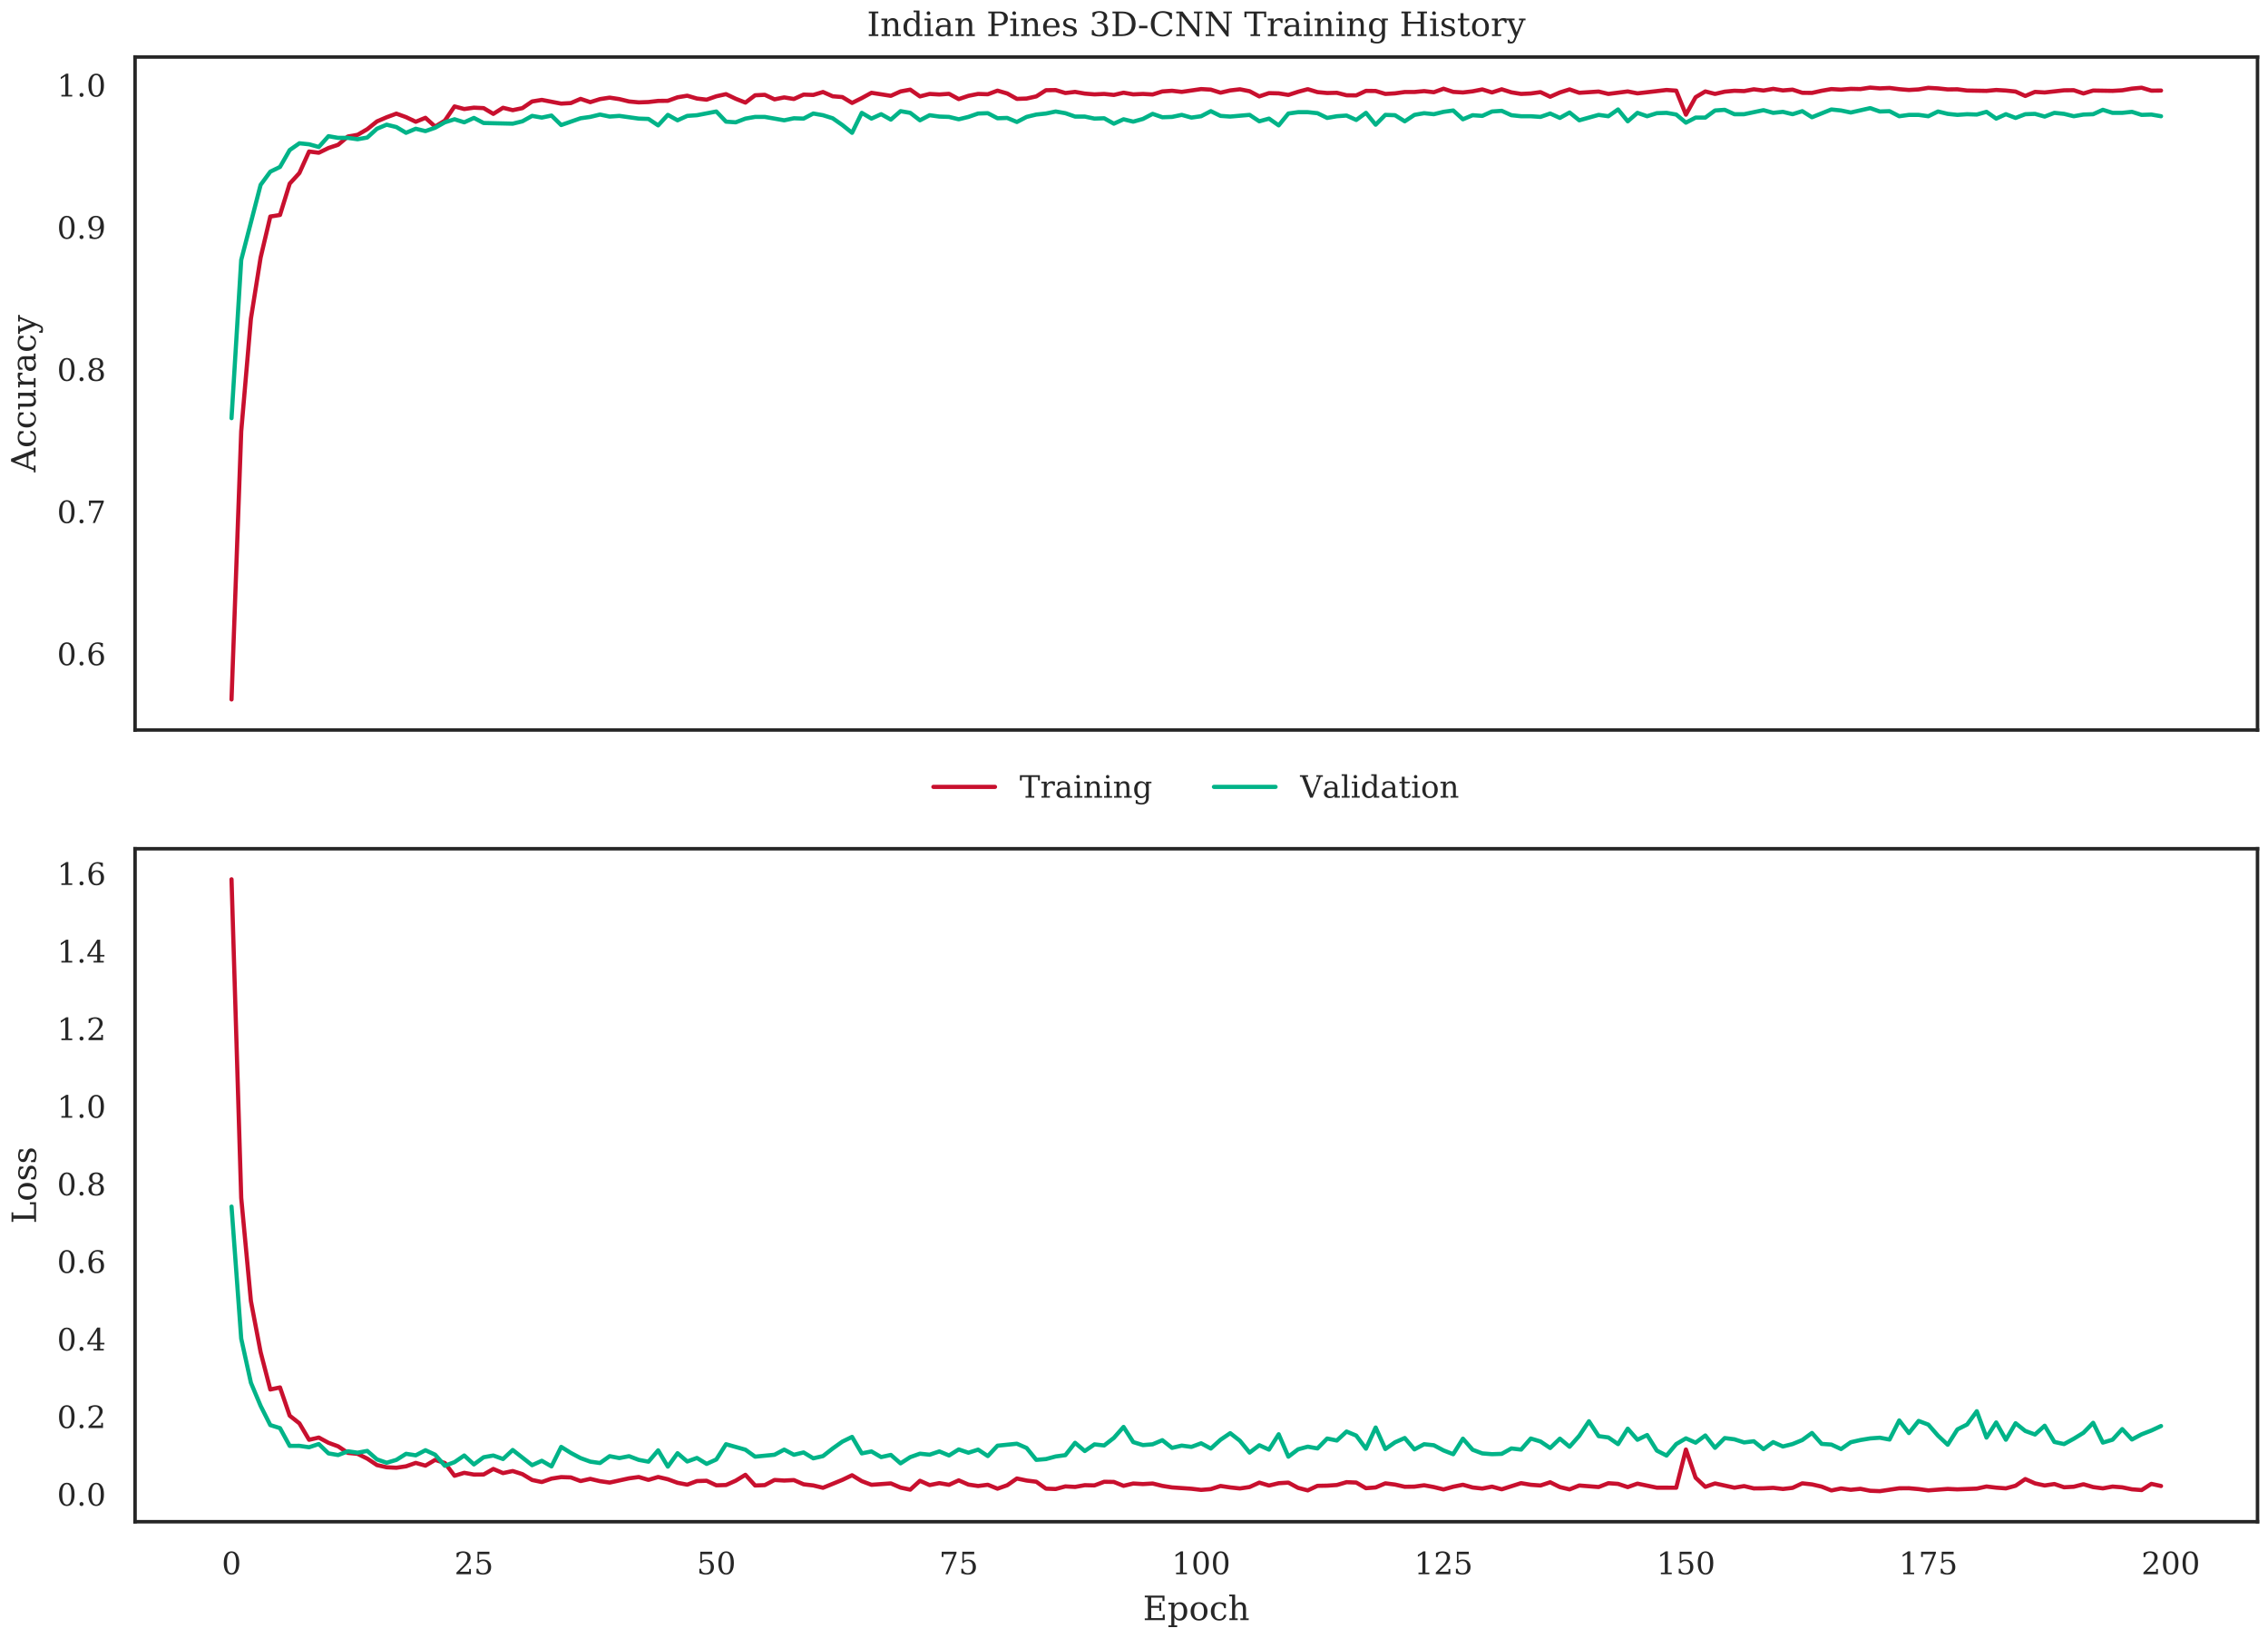 <?xml version="1.0" encoding="utf-8" standalone="no"?>
<!DOCTYPE svg PUBLIC "-//W3C//DTD SVG 1.1//EN"
  "http://www.w3.org/Graphics/SVG/1.1/DTD/svg11.dtd">
<!-- Created with matplotlib (https://matplotlib.org/) -->
<svg height="468pt" version="1.1" viewBox="0 0 648 468" width="648pt" xmlns="http://www.w3.org/2000/svg" xmlns:xlink="http://www.w3.org/1999/xlink">
 <defs>
  <style type="text/css">
*{stroke-linecap:butt;stroke-linejoin:round;}
  </style>
 </defs>
 <g id="figure_1">
  <g id="patch_1">
   <path d="M 0 468 
L 648 468 
L 648 0 
L 0 0 
z
" style="fill:#ffffff;"/>
  </g>
  <g id="axes_1">
   <g id="patch_2">
    <path d="M 38.586 208.631 
L 645 208.631 
L 645 16.295 
L 38.586 16.295 
z
" style="fill:#ffffff;"/>
   </g>
   <g id="matplotlib.axis_1"/>
   <g id="matplotlib.axis_2">
    <g id="ytick_1">
     <g id="text_1">
      <!-- 0.6 -->
      <defs>
       <path d="M 31.781 3.422 
Q 39.266 3.422 42.969 11.625 
Q 46.688 19.828 46.688 36.375 
Q 46.688 52.984 42.969 61.188 
Q 39.266 69.391 31.781 69.391 
Q 24.312 69.391 20.594 61.188 
Q 16.891 52.984 16.891 36.375 
Q 16.891 19.828 20.594 11.625 
Q 24.312 3.422 31.781 3.422 
z
M 31.781 -1.422 
Q 19.922 -1.422 13.25 8.531 
Q 6.594 18.5 6.594 36.375 
Q 6.594 54.297 13.25 64.25 
Q 19.922 74.219 31.781 74.219 
Q 43.703 74.219 50.344 64.25 
Q 56.984 54.297 56.984 36.375 
Q 56.984 18.5 50.344 8.531 
Q 43.703 -1.422 31.781 -1.422 
z
" id="DejaVuSerif-48"/>
       <path d="M 9.422 5.078 
Q 9.422 7.812 11.281 9.719 
Q 13.141 11.625 15.922 11.625 
Q 18.609 11.625 20.5 9.719 
Q 22.406 7.812 22.406 5.078 
Q 22.406 2.391 20.5 0.484 
Q 18.609 -1.422 15.922 -1.422 
Q 13.141 -1.422 11.281 0.453 
Q 9.422 2.344 9.422 5.078 
z
" id="DejaVuSerif-46"/>
       <path d="M 32.719 3.422 
Q 39.594 3.422 43.297 8.469 
Q 47.016 13.531 47.016 23 
Q 47.016 32.469 43.297 37.516 
Q 39.594 42.578 32.719 42.578 
Q 25.734 42.578 22.062 37.688 
Q 18.406 32.812 18.406 23.578 
Q 18.406 13.875 22.109 8.641 
Q 25.828 3.422 32.719 3.422 
z
M 16.797 40.141 
Q 20.125 43.797 24.312 45.594 
Q 28.516 47.406 33.797 47.406 
Q 44.672 47.406 51 40.859 
Q 57.328 34.328 57.328 23 
Q 57.328 11.922 50.516 5.25 
Q 43.703 -1.422 32.328 -1.422 
Q 19.969 -1.422 13.328 7.781 
Q 6.688 17 6.688 34.078 
Q 6.688 53.219 14.547 63.719 
Q 22.406 74.219 36.719 74.219 
Q 40.578 74.219 44.828 73.484 
Q 49.078 72.75 53.516 71.297 
L 53.516 59.281 
L 48 59.281 
Q 47.406 64.203 44.234 66.797 
Q 41.062 69.391 35.688 69.391 
Q 26.219 69.391 21.578 62.203 
Q 16.938 55.031 16.797 40.141 
z
" id="DejaVuSerif-54"/>
      </defs>
      <g style="fill:#262626;" transform="translate(16.291 190.091)scale(0.088 -0.088)">
       <use xlink:href="#DejaVuSerif-48"/>
       <use x="63.623" xlink:href="#DejaVuSerif-46"/>
       <use x="95.41" xlink:href="#DejaVuSerif-54"/>
      </g>
     </g>
    </g>
    <g id="ytick_2">
     <g id="text_2">
      <!-- 0.7 -->
      <defs>
       <path d="M 56.391 67.922 
L 27.875 0 
L 20.609 0 
L 47.797 64.891 
L 14.109 64.891 
L 14.109 55.906 
L 8.406 55.906 
L 8.406 72.906 
L 56.391 72.906 
z
" id="DejaVuSerif-55"/>
      </defs>
      <g style="fill:#262626;" transform="translate(16.291 149.462)scale(0.088 -0.088)">
       <use xlink:href="#DejaVuSerif-48"/>
       <use x="63.623" xlink:href="#DejaVuSerif-46"/>
       <use x="95.41" xlink:href="#DejaVuSerif-55"/>
      </g>
     </g>
    </g>
    <g id="ytick_3">
     <g id="text_3">
      <!-- 0.8 -->
      <defs>
       <path d="M 46.578 19.922 
Q 46.578 27.734 42.688 32.047 
Q 38.812 36.375 31.781 36.375 
Q 24.75 36.375 20.875 32.047 
Q 17 27.734 17 19.922 
Q 17 12.062 20.875 7.734 
Q 24.75 3.422 31.781 3.422 
Q 38.812 3.422 42.688 7.734 
Q 46.578 12.062 46.578 19.922 
z
M 44.578 55.328 
Q 44.578 61.969 41.203 65.672 
Q 37.844 69.391 31.781 69.391 
Q 25.781 69.391 22.391 65.672 
Q 19 61.969 19 55.328 
Q 19 48.641 22.391 44.922 
Q 25.781 41.219 31.781 41.219 
Q 37.844 41.219 41.203 44.922 
Q 44.578 48.641 44.578 55.328 
z
M 39.312 38.812 
Q 47.609 37.703 52.25 32.688 
Q 56.891 27.688 56.891 19.922 
Q 56.891 9.672 50.391 4.125 
Q 43.891 -1.422 31.781 -1.422 
Q 19.734 -1.422 13.203 4.125 
Q 6.688 9.672 6.688 19.922 
Q 6.688 27.688 11.328 32.688 
Q 15.969 37.703 24.312 38.812 
Q 16.938 40.141 13 44.406 
Q 9.078 48.688 9.078 55.328 
Q 9.078 64.109 15.125 69.156 
Q 21.188 74.219 31.781 74.219 
Q 42.391 74.219 48.438 69.156 
Q 54.5 64.109 54.5 55.328 
Q 54.5 48.688 50.562 44.406 
Q 46.625 40.141 39.312 38.812 
z
" id="DejaVuSerif-56"/>
      </defs>
      <g style="fill:#262626;" transform="translate(16.291 108.833)scale(0.088 -0.088)">
       <use xlink:href="#DejaVuSerif-48"/>
       <use x="63.623" xlink:href="#DejaVuSerif-46"/>
       <use x="95.41" xlink:href="#DejaVuSerif-56"/>
      </g>
     </g>
    </g>
    <g id="ytick_4">
     <g id="text_4">
      <!-- 0.9 -->
      <defs>
       <path d="M 46.781 32.672 
Q 43.5 29 39.25 27.188 
Q 35.016 25.391 29.688 25.391 
Q 18.844 25.391 12.562 31.938 
Q 6.297 38.484 6.297 49.812 
Q 6.297 60.891 13.109 67.547 
Q 19.922 74.219 31.297 74.219 
Q 43.656 74.219 50.266 65.016 
Q 56.891 55.812 56.891 38.719 
Q 56.891 19.578 49.016 9.078 
Q 41.156 -1.422 26.906 -1.422 
Q 23.047 -1.422 18.797 -0.688 
Q 14.547 0.047 10.109 1.516 
L 10.109 13.625 
L 15.578 13.625 
Q 16.219 8.688 19.391 6.047 
Q 22.562 3.422 27.875 3.422 
Q 37.359 3.422 41.984 10.562 
Q 46.625 17.719 46.781 32.672 
z
M 30.906 69.391 
Q 23.969 69.391 20.281 64.328 
Q 16.609 59.281 16.609 49.812 
Q 16.609 40.328 20.281 35.25 
Q 23.969 30.172 30.906 30.172 
Q 37.844 30.172 41.531 35.078 
Q 45.219 39.984 45.219 49.219 
Q 45.219 58.938 41.5 64.156 
Q 37.797 69.391 30.906 69.391 
z
" id="DejaVuSerif-57"/>
      </defs>
      <g style="fill:#262626;" transform="translate(16.291 68.204)scale(0.088 -0.088)">
       <use xlink:href="#DejaVuSerif-48"/>
       <use x="63.623" xlink:href="#DejaVuSerif-46"/>
       <use x="95.41" xlink:href="#DejaVuSerif-57"/>
      </g>
     </g>
    </g>
    <g id="ytick_5">
     <g id="text_5">
      <!-- 1.0 -->
      <defs>
       <path d="M 14.203 0 
L 14.203 5.172 
L 26.906 5.172 
L 26.906 65.828 
L 12.203 56.297 
L 12.203 62.703 
L 29.984 74.219 
L 36.719 74.219 
L 36.719 5.172 
L 49.422 5.172 
L 49.422 0 
z
" id="DejaVuSerif-49"/>
      </defs>
      <g style="fill:#262626;" transform="translate(16.291 27.575)scale(0.088 -0.088)">
       <use xlink:href="#DejaVuSerif-49"/>
       <use x="63.623" xlink:href="#DejaVuSerif-46"/>
       <use x="95.41" xlink:href="#DejaVuSerif-48"/>
      </g>
     </g>
    </g>
    <g id="text_6">
     <!-- Accuracy -->
     <defs>
      <path d="M 20.016 26.422 
L 46.781 26.422 
L 33.406 61.078 
z
M -0.594 0 
L -0.594 5.172 
L 5.812 5.172 
L 31.781 72.906 
L 39.984 72.906 
L 66.016 5.172 
L 73.188 5.172 
L 73.188 0 
L 46.688 0 
L 46.688 5.172 
L 54.781 5.172 
L 48.688 21.188 
L 18.016 21.188 
L 11.922 5.172 
L 19.922 5.172 
L 19.922 0 
z
" id="DejaVuSerif-65"/>
      <path d="M 51.422 15.578 
Q 49.516 7.281 44.094 2.922 
Q 38.672 -1.422 30.078 -1.422 
Q 18.75 -1.422 11.859 6.078 
Q 4.984 13.578 4.984 25.984 
Q 4.984 38.422 11.859 45.875 
Q 18.75 53.328 30.078 53.328 
Q 35.016 53.328 39.891 52.172 
Q 44.781 51.031 49.703 48.688 
L 49.703 35.406 
L 44.484 35.406 
Q 43.453 42.234 40.016 45.359 
Q 36.578 48.484 30.172 48.484 
Q 22.906 48.484 19.188 42.844 
Q 15.484 37.203 15.484 25.984 
Q 15.484 14.75 19.172 9.078 
Q 22.859 3.422 30.172 3.422 
Q 35.984 3.422 39.453 6.438 
Q 42.922 9.469 44.188 15.578 
z
" id="DejaVuSerif-99"/>
      <path d="M 35.406 51.906 
L 52.203 51.906 
L 52.203 5.172 
L 60.688 5.172 
L 60.688 0 
L 43.219 0 
L 43.219 9.188 
Q 40.719 4 36.766 1.281 
Q 32.812 -1.422 27.594 -1.422 
Q 18.953 -1.422 14.875 3.484 
Q 10.797 8.406 10.797 18.891 
L 10.797 46.688 
L 2.688 46.688 
L 2.688 51.906 
L 19.828 51.906 
L 19.828 21.688 
Q 19.828 12.203 22.141 8.688 
Q 24.469 5.172 30.422 5.172 
Q 36.672 5.172 39.938 9.766 
Q 43.219 14.359 43.219 23.094 
L 43.219 46.688 
L 35.406 46.688 
z
" id="DejaVuSerif-117"/>
      <path d="M 47.797 52 
L 47.797 39.016 
L 42.625 39.016 
Q 42.391 42.875 40.484 44.781 
Q 38.578 46.688 34.906 46.688 
Q 28.266 46.688 24.719 42.094 
Q 21.188 37.5 21.188 28.906 
L 21.188 5.172 
L 31.594 5.172 
L 31.594 0 
L 4.109 0 
L 4.109 5.172 
L 12.203 5.172 
L 12.203 46.781 
L 3.609 46.781 
L 3.609 51.906 
L 21.188 51.906 
L 21.188 42.672 
Q 23.828 48.094 27.969 50.703 
Q 32.125 53.328 38.094 53.328 
Q 40.281 53.328 42.703 52.984 
Q 45.125 52.641 47.797 52 
z
" id="DejaVuSerif-114"/>
      <path d="M 39.797 16.312 
L 39.797 27.297 
L 28.219 27.297 
Q 21.531 27.297 18.25 24.406 
Q 14.984 21.531 14.984 15.578 
Q 14.984 10.156 18.297 6.984 
Q 21.625 3.812 27.297 3.812 
Q 32.906 3.812 36.344 7.281 
Q 39.797 10.75 39.797 16.312 
z
M 48.781 32.422 
L 48.781 5.172 
L 56.781 5.172 
L 56.781 0 
L 39.797 0 
L 39.797 5.609 
Q 36.812 2 32.906 0.281 
Q 29 -1.422 23.781 -1.422 
Q 15.141 -1.422 10.062 3.172 
Q 4.984 7.766 4.984 15.578 
Q 4.984 23.641 10.797 28.078 
Q 16.609 32.516 27.203 32.516 
L 39.797 32.516 
L 39.797 36.078 
Q 39.797 42 36.203 45.234 
Q 32.625 48.484 26.125 48.484 
Q 20.75 48.484 17.578 46.047 
Q 14.406 43.609 13.625 38.812 
L 8.984 38.812 
L 8.984 49.312 
Q 13.672 51.312 18.094 52.312 
Q 22.516 53.328 26.703 53.328 
Q 37.5 53.328 43.141 47.969 
Q 48.781 42.625 48.781 32.422 
z
" id="DejaVuSerif-97"/>
      <path d="M 21.578 -9.516 
L 25 -0.875 
L 5.609 46.688 
L -0.297 46.688 
L -0.297 51.906 
L 23.578 51.906 
L 23.578 46.688 
L 15.281 46.688 
L 29.891 10.984 
L 44.484 46.688 
L 36.719 46.688 
L 36.719 51.906 
L 56.203 51.906 
L 56.203 46.688 
L 50.391 46.688 
L 26.609 -11.719 
Q 24.172 -17.781 21.188 -20 
Q 18.219 -22.219 12.797 -22.219 
Q 10.5 -22.219 8.078 -21.828 
Q 5.672 -21.438 3.219 -20.703 
L 3.219 -10.797 
L 7.812 -10.797 
Q 8.109 -14.109 9.5 -15.547 
Q 10.891 -17 13.812 -17 
Q 16.5 -17 18.141 -15.5 
Q 19.781 -14.016 21.578 -9.516 
z
" id="DejaVuSerif-121"/>
     </defs>
     <g style="fill:#262626;" transform="translate(10.158 134.953)rotate(-90)scale(0.096 -0.096)">
      <use xlink:href="#DejaVuSerif-65"/>
      <use x="72.217" xlink:href="#DejaVuSerif-99"/>
      <use x="128.223" xlink:href="#DejaVuSerif-99"/>
      <use x="184.229" xlink:href="#DejaVuSerif-117"/>
      <use x="248.633" xlink:href="#DejaVuSerif-114"/>
      <use x="296.436" xlink:href="#DejaVuSerif-97"/>
      <use x="356.055" xlink:href="#DejaVuSerif-99"/>
      <use x="412.061" xlink:href="#DejaVuSerif-121"/>
     </g>
    </g>
   </g>
   <g id="line2d_1">
    <path clip-path="url(#p9c9e174571)" d="M 66.15 199.889 
L 68.921 123.268 
L 71.691 91.061 
L 74.461 73.605 
L 77.231 61.882 
L 80.002 61.431 
L 82.772 52.478 
L 85.542 49.45 
L 88.312 43.299 
L 91.083 43.653 
L 93.853 42.3 
L 96.623 41.366 
L 99.394 39.015 
L 102.164 38.532 
L 104.934 36.922 
L 107.704 34.699 
L 110.475 33.508 
L 113.245 32.477 
L 116.015 33.475 
L 118.786 34.796 
L 121.556 33.669 
L 124.326 36.181 
L 127.096 34.474 
L 129.867 30.416 
L 132.637 31.157 
L 135.407 30.77 
L 138.177 30.899 
L 140.948 32.541 
L 143.718 30.802 
L 146.488 31.479 
L 149.259 30.899 
L 152.029 28.999 
L 154.799 28.548 
L 160.34 29.611 
L 163.11 29.45 
L 165.88 28.258 
L 168.651 29.192 
L 171.421 28.322 
L 174.191 27.904 
L 176.961 28.322 
L 179.732 28.999 
L 182.502 29.256 
L 185.272 29.16 
L 188.042 28.838 
L 190.813 28.806 
L 193.583 27.807 
L 196.353 27.356 
L 199.124 28.161 
L 201.894 28.483 
L 204.664 27.517 
L 207.434 26.905 
L 210.205 28.226 
L 212.975 29.321 
L 215.745 27.227 
L 218.516 27.099 
L 221.286 28.387 
L 224.056 27.839 
L 226.826 28.29 
L 229.597 27.034 
L 232.367 27.131 
L 235.137 26.293 
L 237.907 27.517 
L 240.678 27.743 
L 243.448 29.417 
L 246.218 28.033 
L 248.989 26.519 
L 254.529 27.388 
L 257.299 26.132 
L 260.07 25.617 
L 262.84 27.549 
L 265.61 26.841 
L 268.381 27.002 
L 271.151 26.809 
L 273.921 28.322 
L 276.691 27.388 
L 279.462 26.841 
L 282.232 26.937 
L 285.002 25.907 
L 287.772 26.712 
L 290.543 28.258 
L 293.313 28.161 
L 296.083 27.549 
L 298.854 25.778 
L 301.624 25.746 
L 304.394 26.583 
L 307.164 26.261 
L 309.935 26.744 
L 312.705 26.97 
L 315.475 26.841 
L 318.246 27.131 
L 321.016 26.487 
L 323.786 26.97 
L 326.556 26.841 
L 329.327 27.002 
L 332.097 26.132 
L 334.867 25.939 
L 337.637 26.261 
L 343.178 25.456 
L 345.948 25.617 
L 348.719 26.487 
L 351.489 25.842 
L 354.259 25.52 
L 357.029 26.068 
L 359.8 27.549 
L 362.57 26.615 
L 365.34 26.68 
L 368.111 27.131 
L 370.881 26.229 
L 373.651 25.488 
L 376.421 26.326 
L 379.192 26.583 
L 381.962 26.519 
L 384.732 27.227 
L 387.502 27.26 
L 390.273 25.971 
L 393.043 26.004 
L 395.813 26.841 
L 398.584 26.68 
L 401.354 26.293 
L 404.124 26.293 
L 406.894 26.036 
L 409.665 26.358 
L 412.435 25.359 
L 415.205 26.261 
L 417.976 26.422 
L 420.746 26.1 
L 423.516 25.553 
L 426.286 26.422 
L 429.057 25.52 
L 431.827 26.39 
L 434.597 26.841 
L 437.367 26.712 
L 440.138 26.326 
L 442.908 27.646 
L 445.678 26.422 
L 448.449 25.553 
L 451.219 26.519 
L 456.759 26.165 
L 459.53 26.841 
L 465.07 26.132 
L 467.841 26.68 
L 476.151 25.714 
L 478.922 25.907 
L 481.692 32.767 
L 484.462 27.775 
L 487.232 26.132 
L 490.003 26.841 
L 492.773 26.197 
L 495.543 25.939 
L 498.314 26.036 
L 501.084 25.52 
L 503.854 25.875 
L 506.624 25.392 
L 509.395 25.842 
L 512.165 25.617 
L 514.935 26.519 
L 517.706 26.551 
L 520.476 25.939 
L 523.246 25.456 
L 526.016 25.617 
L 528.787 25.392 
L 531.557 25.456 
L 534.327 25.037 
L 537.097 25.263 
L 539.868 25.134 
L 542.638 25.488 
L 545.408 25.714 
L 548.179 25.553 
L 550.949 25.102 
L 553.719 25.263 
L 556.489 25.553 
L 559.26 25.52 
L 562.03 25.875 
L 567.571 25.971 
L 570.341 25.714 
L 573.111 25.875 
L 575.881 26.165 
L 578.652 27.421 
L 581.422 26.261 
L 584.192 26.422 
L 589.733 25.81 
L 592.503 25.778 
L 595.273 26.712 
L 598.044 25.875 
L 603.584 25.971 
L 606.354 25.81 
L 609.125 25.327 
L 611.895 25.069 
L 614.665 25.907 
L 617.435 25.875 
L 617.435 25.875 
" style="fill:none;stroke:#c8102e;stroke-linecap:round;stroke-width:1.2;"/>
   </g>
   <g id="line2d_2">
    <path clip-path="url(#p9c9e174571)" d="M 66.15 119.5 
L 68.921 74.282 
L 74.461 52.832 
L 77.231 49.064 
L 80.002 47.711 
L 82.772 42.88 
L 85.542 40.948 
L 88.312 41.237 
L 91.083 42.01 
L 93.853 38.918 
L 96.623 39.402 
L 99.394 39.402 
L 102.164 39.788 
L 104.934 39.305 
L 107.704 36.793 
L 110.475 35.633 
L 113.245 36.31 
L 116.015 37.952 
L 118.786 36.793 
L 121.556 37.469 
L 124.326 36.503 
L 127.096 34.957 
L 129.867 34.087 
L 132.637 34.957 
L 135.407 33.701 
L 138.177 35.15 
L 146.488 35.344 
L 149.259 34.667 
L 152.029 33.121 
L 154.799 33.604 
L 157.569 33.025 
L 160.34 35.73 
L 165.88 33.798 
L 168.651 33.411 
L 171.421 32.735 
L 174.191 33.314 
L 176.961 33.121 
L 182.502 33.894 
L 185.272 33.991 
L 188.042 35.827 
L 190.813 32.831 
L 193.583 34.377 
L 196.353 33.121 
L 199.124 32.928 
L 204.664 31.865 
L 207.434 34.764 
L 210.205 34.957 
L 212.975 33.894 
L 215.745 33.411 
L 218.516 33.411 
L 224.056 34.377 
L 226.826 33.798 
L 229.597 33.894 
L 232.367 32.445 
L 235.137 32.928 
L 237.907 33.798 
L 240.678 35.73 
L 243.448 37.952 
L 246.218 32.252 
L 248.989 33.894 
L 251.759 32.638 
L 254.529 34.184 
L 257.299 31.769 
L 260.07 32.252 
L 262.84 34.377 
L 265.61 32.928 
L 268.381 33.314 
L 271.151 33.411 
L 273.921 34.087 
L 276.691 33.411 
L 279.462 32.445 
L 282.232 32.348 
L 285.002 33.798 
L 287.772 33.701 
L 290.543 34.86 
L 293.313 33.411 
L 296.083 32.735 
L 298.854 32.445 
L 301.624 31.865 
L 304.394 32.348 
L 307.164 33.314 
L 309.935 33.314 
L 312.705 33.894 
L 315.475 33.798 
L 318.246 35.344 
L 321.016 34.087 
L 323.786 34.764 
L 326.556 33.991 
L 329.327 32.541 
L 332.097 33.508 
L 334.867 33.411 
L 337.637 32.831 
L 340.408 33.604 
L 343.178 33.218 
L 345.948 31.769 
L 348.719 33.121 
L 351.489 33.314 
L 357.029 32.831 
L 359.8 34.667 
L 362.57 33.894 
L 365.34 35.827 
L 368.111 32.445 
L 370.881 32.058 
L 373.651 32.058 
L 376.421 32.348 
L 379.192 33.701 
L 381.962 33.218 
L 384.732 33.025 
L 387.502 34.281 
L 390.273 32.252 
L 393.043 35.633 
L 395.813 32.831 
L 398.584 32.928 
L 401.354 34.667 
L 404.124 32.831 
L 406.894 32.348 
L 409.665 32.638 
L 412.435 31.962 
L 415.205 31.575 
L 417.976 34.087 
L 420.746 32.928 
L 423.516 33.121 
L 426.286 31.865 
L 429.057 31.672 
L 431.827 32.928 
L 434.597 33.218 
L 437.367 33.218 
L 440.138 33.411 
L 442.908 32.445 
L 445.678 33.701 
L 448.449 32.155 
L 451.219 34.377 
L 456.759 32.831 
L 459.53 33.218 
L 462.3 31.285 
L 465.07 34.667 
L 467.841 32.252 
L 470.611 33.218 
L 473.381 32.348 
L 476.151 32.252 
L 478.922 32.735 
L 481.692 35.054 
L 484.462 33.604 
L 487.232 33.604 
L 490.003 31.575 
L 492.773 31.382 
L 495.543 32.638 
L 498.314 32.638 
L 503.854 31.479 
L 506.624 32.252 
L 509.395 31.962 
L 512.165 32.638 
L 514.935 31.769 
L 517.706 33.508 
L 523.246 31.285 
L 526.016 31.575 
L 528.787 32.155 
L 534.327 30.899 
L 537.097 31.865 
L 539.868 31.769 
L 542.638 33.218 
L 545.408 32.831 
L 548.179 32.831 
L 550.949 33.218 
L 553.719 31.865 
L 556.489 32.541 
L 559.26 32.831 
L 562.03 32.638 
L 564.8 32.735 
L 567.571 31.962 
L 570.341 33.894 
L 573.111 32.638 
L 575.881 33.701 
L 578.652 32.638 
L 581.422 32.541 
L 584.192 33.314 
L 586.962 32.252 
L 589.733 32.541 
L 592.503 33.218 
L 595.273 32.735 
L 598.044 32.638 
L 600.814 31.382 
L 603.584 32.252 
L 606.354 32.252 
L 609.125 31.962 
L 611.895 32.831 
L 614.665 32.735 
L 617.435 33.218 
L 617.435 33.218 
" style="fill:none;stroke:#00b388;stroke-linecap:round;stroke-width:1.2;"/>
   </g>
   <g id="line2d_3"/>
   <g id="line2d_4"/>
   <g id="patch_3">
    <path d="M 38.586 208.631 
L 38.586 16.295 
" style="fill:none;stroke:#262626;stroke-linecap:square;stroke-linejoin:miter;"/>
   </g>
   <g id="patch_4">
    <path d="M 645 208.631 
L 645 16.295 
" style="fill:none;stroke:#262626;stroke-linecap:square;stroke-linejoin:miter;"/>
   </g>
   <g id="patch_5">
    <path d="M 38.586 208.631 
L 645 208.631 
" style="fill:none;stroke:#262626;stroke-linecap:square;stroke-linejoin:miter;"/>
   </g>
   <g id="patch_6">
    <path d="M 38.586 16.295 
L 645 16.295 
" style="fill:none;stroke:#262626;stroke-linecap:square;stroke-linejoin:miter;"/>
   </g>
   <g id="text_7">
    <!-- Indian Pines 3D-CNN Training History -->
    <defs>
     <path d="M 24.703 5.172 
L 33.984 5.172 
L 33.984 0 
L 5.516 0 
L 5.516 5.172 
L 14.797 5.172 
L 14.797 67.672 
L 5.516 67.672 
L 5.516 72.906 
L 33.984 72.906 
L 33.984 67.672 
L 24.703 67.672 
z
" id="DejaVuSerif-73"/>
     <path d="M 4.109 0 
L 4.109 5.172 
L 12.203 5.172 
L 12.203 46.688 
L 3.609 46.688 
L 3.609 51.906 
L 21.188 51.906 
L 21.188 42.672 
Q 23.688 47.953 27.656 50.641 
Q 31.641 53.328 36.922 53.328 
Q 45.516 53.328 49.562 48.391 
Q 53.609 43.453 53.609 33.016 
L 53.609 5.172 
L 61.625 5.172 
L 61.625 0 
L 36.812 0 
L 36.812 5.172 
L 44.578 5.172 
L 44.578 30.172 
Q 44.578 39.703 42.234 43.234 
Q 39.891 46.781 33.984 46.781 
Q 27.734 46.781 24.453 42.203 
Q 21.188 37.641 21.188 28.906 
L 21.188 5.172 
L 29 5.172 
L 29 0 
z
" id="DejaVuSerif-110"/>
     <path d="M 52.484 5.172 
L 61.078 5.172 
L 61.078 0 
L 43.5 0 
L 43.5 8.109 
Q 40.875 3.219 36.797 0.891 
Q 32.719 -1.422 26.703 -1.422 
Q 17.141 -1.422 11.062 6.172 
Q 4.984 13.766 4.984 25.984 
Q 4.984 38.188 11.031 45.75 
Q 17.094 53.328 26.703 53.328 
Q 32.719 53.328 36.797 51 
Q 40.875 48.688 43.5 43.797 
L 43.5 70.797 
L 35.016 70.797 
L 35.016 75.984 
L 52.484 75.984 
z
M 43.5 23.391 
L 43.5 28.516 
Q 43.5 37.844 39.906 42.766 
Q 36.328 47.703 29.5 47.703 
Q 22.562 47.703 19.016 42.234 
Q 15.484 36.766 15.484 25.984 
Q 15.484 15.234 19.016 9.719 
Q 22.562 4.203 29.5 4.203 
Q 36.328 4.203 39.906 9.109 
Q 43.5 14.016 43.5 23.391 
z
" id="DejaVuSerif-100"/>
     <path d="M 9.719 68.016 
Q 9.719 70.266 11.344 71.922 
Q 12.984 73.578 15.281 73.578 
Q 17.531 73.578 19.156 71.922 
Q 20.797 70.266 20.797 68.016 
Q 20.797 65.719 19.188 64.109 
Q 17.578 62.5 15.281 62.5 
Q 12.984 62.5 11.344 64.109 
Q 9.719 65.719 9.719 68.016 
z
M 21.188 5.172 
L 29.688 5.172 
L 29.688 0 
L 3.609 0 
L 3.609 5.172 
L 12.203 5.172 
L 12.203 46.688 
L 3.609 46.688 
L 3.609 51.906 
L 21.188 51.906 
z
" id="DejaVuSerif-105"/>
     <path id="DejaVuSerif-32"/>
     <path d="M 24.703 37.109 
L 37.594 37.109 
Q 44.875 37.109 48.672 41.031 
Q 52.484 44.969 52.484 52.391 
Q 52.484 59.859 48.672 63.766 
Q 44.875 67.672 37.594 67.672 
L 24.703 67.672 
z
M 5.516 0 
L 5.516 5.172 
L 14.797 5.172 
L 14.797 67.672 
L 5.516 67.672 
L 5.516 72.906 
L 39.984 72.906 
Q 50.922 72.906 57.312 67.359 
Q 63.719 61.812 63.719 52.391 
Q 63.719 43.016 57.312 37.453 
Q 50.922 31.891 39.984 31.891 
L 24.703 31.891 
L 24.703 5.172 
L 35.984 5.172 
L 35.984 0 
z
" id="DejaVuSerif-80"/>
     <path d="M 54.203 25 
L 15.484 25 
L 15.484 24.609 
Q 15.484 14.109 19.438 8.766 
Q 23.391 3.422 31.109 3.422 
Q 37.016 3.422 40.797 6.516 
Q 44.578 9.625 46.094 15.719 
L 53.328 15.719 
Q 51.172 7.172 45.375 2.875 
Q 39.594 -1.422 30.172 -1.422 
Q 18.797 -1.422 11.891 6.078 
Q 4.984 13.578 4.984 25.984 
Q 4.984 38.281 11.766 45.797 
Q 18.562 53.328 29.594 53.328 
Q 41.359 53.328 47.656 46.062 
Q 53.953 38.812 54.203 25 
z
M 43.609 30.172 
Q 43.312 39.266 39.766 43.875 
Q 36.234 48.484 29.594 48.484 
Q 23.391 48.484 19.828 43.844 
Q 16.266 39.203 15.484 30.172 
z
" id="DejaVuSerif-101"/>
     <path d="M 5.609 2.875 
L 5.609 14.984 
L 10.797 14.984 
Q 10.984 9.188 14.422 6.297 
Q 17.875 3.422 24.609 3.422 
Q 30.672 3.422 33.844 5.688 
Q 37.016 7.953 37.016 12.312 
Q 37.016 15.719 34.688 17.812 
Q 32.375 19.922 24.906 22.312 
L 18.406 24.516 
Q 11.719 26.656 8.719 29.875 
Q 5.719 33.109 5.719 38.094 
Q 5.719 45.219 10.938 49.266 
Q 16.156 53.328 25.391 53.328 
Q 29.5 53.328 34.031 52.25 
Q 38.578 51.172 43.406 49.125 
L 43.406 37.797 
L 38.234 37.797 
Q 38.031 42.828 34.703 45.656 
Q 31.391 48.484 25.688 48.484 
Q 20.016 48.484 17.109 46.484 
Q 14.203 44.484 14.203 40.484 
Q 14.203 37.203 16.406 35.219 
Q 18.609 33.25 25.203 31.203 
L 32.328 29 
Q 39.703 26.703 42.938 23.266 
Q 46.188 19.828 46.188 14.406 
Q 46.188 7.031 40.547 2.797 
Q 34.906 -1.422 25 -1.422 
Q 19.969 -1.422 15.188 -0.344 
Q 10.406 0.734 5.609 2.875 
z
" id="DejaVuSerif-115"/>
     <path d="M 9.719 69.828 
Q 15.438 71.969 20.672 73.094 
Q 25.922 74.219 30.516 74.219 
Q 41.219 74.219 47.219 69.594 
Q 53.219 64.984 53.219 56.781 
Q 53.219 50.203 49.062 45.781 
Q 44.922 41.359 37.312 39.797 
Q 46.297 38.531 51.25 33.281 
Q 56.203 28.031 56.203 19.672 
Q 56.203 9.469 49.344 4.016 
Q 42.484 -1.422 29.594 -1.422 
Q 23.875 -1.422 18.422 -0.188 
Q 12.984 1.031 7.625 3.516 
L 7.625 17.672 
L 13.094 17.672 
Q 13.578 10.641 17.828 7.031 
Q 22.078 3.422 29.781 3.422 
Q 37.25 3.422 41.578 7.734 
Q 45.906 12.062 45.906 19.578 
Q 45.906 28.172 41.453 32.594 
Q 37.016 37.016 28.422 37.016 
L 23.781 37.016 
L 23.781 42 
L 26.219 42 
Q 34.766 42 39.031 45.531 
Q 43.312 49.078 43.312 56.203 
Q 43.312 62.594 39.797 65.984 
Q 36.281 69.391 29.688 69.391 
Q 23.094 69.391 19.453 66.266 
Q 15.828 63.141 15.188 56.984 
L 9.719 56.984 
z
" id="DejaVuSerif-51"/>
     <path d="M 24.703 5.172 
L 33.797 5.172 
Q 48 5.172 55.594 13.281 
Q 63.188 21.391 63.188 36.531 
Q 63.188 51.656 55.609 59.656 
Q 48.047 67.672 33.797 67.672 
L 24.703 67.672 
z
M 5.516 0 
L 5.516 5.172 
L 14.797 5.172 
L 14.797 67.672 
L 5.516 67.672 
L 5.516 72.906 
L 34.516 72.906 
Q 53.375 72.906 63.891 63.281 
Q 74.422 53.656 74.422 36.531 
Q 74.422 19.344 63.875 9.672 
Q 53.328 0 34.516 0 
z
" id="DejaVuSerif-68"/>
     <path d="M 4.391 30.609 
L 29.391 30.609 
L 29.391 23 
L 4.391 23 
z
" id="DejaVuSerif-45"/>
     <path d="M 70.516 19.281 
Q 67.281 9.078 59.688 3.828 
Q 52.094 -1.422 40.484 -1.422 
Q 33.344 -1.422 27.234 1.016 
Q 21.141 3.469 16.406 8.203 
Q 10.938 13.672 8.266 20.625 
Q 5.609 27.594 5.609 36.375 
Q 5.609 53.375 15.422 63.797 
Q 25.25 74.219 41.312 74.219 
Q 47.266 74.219 54 72.656 
Q 60.75 71.094 68.5 67.922 
L 68.5 51.125 
L 62.984 51.125 
Q 61.188 60.297 55.734 64.641 
Q 50.297 69 40.484 69 
Q 28.812 69 22.797 60.719 
Q 16.797 52.438 16.797 36.375 
Q 16.797 20.359 22.797 12.078 
Q 28.812 3.812 40.484 3.812 
Q 48.641 3.812 53.906 7.688 
Q 59.188 11.578 61.531 19.281 
z
" id="DejaVuSerif-67"/>
     <path d="M 4.891 0 
L 4.891 5.172 
L 14.703 5.172 
L 14.703 67.672 
L 4.891 67.672 
L 4.891 72.906 
L 23.578 72.906 
L 67.281 15.375 
L 67.281 67.672 
L 57.516 67.672 
L 57.516 72.906 
L 83.109 72.906 
L 83.109 67.672 
L 73.297 67.672 
L 73.297 -1.422 
L 67.391 -1.422 
L 20.703 60.016 
L 20.703 5.172 
L 30.516 5.172 
L 30.516 0 
z
" id="DejaVuSerif-78"/>
     <path d="M 19.094 0 
L 19.094 5.172 
L 28.422 5.172 
L 28.422 67.094 
L 6.984 67.094 
L 6.984 55.719 
L 0.984 55.719 
L 0.984 72.906 
L 65.719 72.906 
L 65.719 55.719 
L 59.719 55.719 
L 59.719 67.094 
L 38.281 67.094 
L 38.281 5.172 
L 47.609 5.172 
L 47.609 0 
z
" id="DejaVuSerif-84"/>
     <path d="M 52.484 46.688 
L 52.484 1.125 
Q 52.484 -10.062 46.328 -16.141 
Q 40.188 -22.219 28.812 -22.219 
Q 23.688 -22.219 19 -21.281 
Q 14.312 -20.359 10.016 -18.5 
L 10.016 -7.625 
L 14.703 -7.625 
Q 15.578 -12.703 18.844 -15.047 
Q 22.125 -17.391 28.219 -17.391 
Q 36.141 -17.391 39.812 -12.922 
Q 43.5 -8.453 43.5 1.125 
L 43.5 8.109 
Q 40.875 3.219 36.797 0.891 
Q 32.719 -1.422 26.703 -1.422 
Q 17.141 -1.422 11.062 6.172 
Q 4.984 13.766 4.984 25.984 
Q 4.984 38.188 11.031 45.75 
Q 17.094 53.328 26.703 53.328 
Q 32.719 53.328 36.797 51 
Q 40.875 48.688 43.5 43.797 
L 43.5 51.906 
L 61.078 51.906 
L 61.078 46.688 
z
M 43.5 28.516 
Q 43.5 37.844 39.906 42.766 
Q 36.328 47.703 29.5 47.703 
Q 22.562 47.703 19.016 42.234 
Q 15.484 36.766 15.484 25.984 
Q 15.484 15.234 19.016 9.719 
Q 22.562 4.203 29.5 4.203 
Q 36.328 4.203 39.906 9.109 
Q 43.5 14.016 43.5 23.391 
z
" id="DejaVuSerif-103"/>
     <path d="M 5.516 0 
L 5.516 5.172 
L 14.797 5.172 
L 14.797 67.672 
L 5.516 67.672 
L 5.516 72.906 
L 33.984 72.906 
L 33.984 67.672 
L 24.703 67.672 
L 24.703 42.484 
L 62.5 42.484 
L 62.5 67.672 
L 53.219 67.672 
L 53.219 72.906 
L 81.688 72.906 
L 81.688 67.672 
L 72.406 67.672 
L 72.406 5.172 
L 81.688 5.172 
L 81.688 0 
L 53.219 0 
L 53.219 5.172 
L 62.5 5.172 
L 62.5 36.531 
L 24.703 36.531 
L 24.703 5.172 
L 33.984 5.172 
L 33.984 0 
z
" id="DejaVuSerif-72"/>
     <path d="M 10.797 46.688 
L 2.875 46.688 
L 2.875 51.906 
L 10.797 51.906 
L 10.797 68.016 
L 19.828 68.016 
L 19.828 51.906 
L 36.719 51.906 
L 36.719 46.688 
L 19.828 46.688 
L 19.828 13.719 
Q 19.828 7.125 21.094 5.266 
Q 22.359 3.422 25.781 3.422 
Q 29.297 3.422 30.906 5.484 
Q 32.516 7.562 32.625 12.203 
L 39.406 12.203 
Q 39.016 5.125 35.547 1.844 
Q 32.078 -1.422 25 -1.422 
Q 17.234 -1.422 14.016 2.016 
Q 10.797 5.469 10.797 13.719 
z
" id="DejaVuSerif-116"/>
     <path d="M 30.078 3.422 
Q 37.312 3.422 40.984 9.125 
Q 44.672 14.844 44.672 25.984 
Q 44.672 37.109 40.984 42.797 
Q 37.312 48.484 30.078 48.484 
Q 22.859 48.484 19.172 42.797 
Q 15.484 37.109 15.484 25.984 
Q 15.484 14.844 19.188 9.125 
Q 22.906 3.422 30.078 3.422 
z
M 30.078 -1.422 
Q 18.75 -1.422 11.859 6.078 
Q 4.984 13.578 4.984 25.984 
Q 4.984 38.375 11.844 45.844 
Q 18.703 53.328 30.078 53.328 
Q 41.453 53.328 48.312 45.844 
Q 55.172 38.375 55.172 25.984 
Q 55.172 13.578 48.312 6.078 
Q 41.453 -1.422 30.078 -1.422 
z
" id="DejaVuSerif-111"/>
    </defs>
    <g style="fill:#262626;" transform="translate(247.69 10.295)scale(0.096 -0.096)">
     <use xlink:href="#DejaVuSerif-73"/>
     <use x="39.502" xlink:href="#DejaVuSerif-110"/>
     <use x="103.906" xlink:href="#DejaVuSerif-100"/>
     <use x="167.92" xlink:href="#DejaVuSerif-105"/>
     <use x="199.902" xlink:href="#DejaVuSerif-97"/>
     <use x="259.521" xlink:href="#DejaVuSerif-110"/>
     <use x="323.926" xlink:href="#DejaVuSerif-32"/>
     <use x="355.713" xlink:href="#DejaVuSerif-80"/>
     <use x="422.998" xlink:href="#DejaVuSerif-105"/>
     <use x="454.98" xlink:href="#DejaVuSerif-110"/>
     <use x="519.385" xlink:href="#DejaVuSerif-101"/>
     <use x="578.564" xlink:href="#DejaVuSerif-115"/>
     <use x="629.883" xlink:href="#DejaVuSerif-32"/>
     <use x="661.67" xlink:href="#DejaVuSerif-51"/>
     <use x="725.293" xlink:href="#DejaVuSerif-68"/>
     <use x="805.484" xlink:href="#DejaVuSerif-45"/>
     <use x="839.273" xlink:href="#DejaVuSerif-67"/>
     <use x="915.787" xlink:href="#DejaVuSerif-78"/>
     <use x="1003.287" xlink:href="#DejaVuSerif-78"/>
     <use x="1090.787" xlink:href="#DejaVuSerif-32"/>
     <use x="1122.574" xlink:href="#DejaVuSerif-84"/>
     <use x="1189.273" xlink:href="#DejaVuSerif-114"/>
     <use x="1237.076" xlink:href="#DejaVuSerif-97"/>
     <use x="1296.695" xlink:href="#DejaVuSerif-105"/>
     <use x="1328.678" xlink:href="#DejaVuSerif-110"/>
     <use x="1393.082" xlink:href="#DejaVuSerif-105"/>
     <use x="1425.064" xlink:href="#DejaVuSerif-110"/>
     <use x="1489.469" xlink:href="#DejaVuSerif-103"/>
     <use x="1553.482" xlink:href="#DejaVuSerif-32"/>
     <use x="1585.27" xlink:href="#DejaVuSerif-72"/>
     <use x="1672.477" xlink:href="#DejaVuSerif-105"/>
     <use x="1704.459" xlink:href="#DejaVuSerif-115"/>
     <use x="1755.777" xlink:href="#DejaVuSerif-116"/>
     <use x="1795.963" xlink:href="#DejaVuSerif-111"/>
     <use x="1856.168" xlink:href="#DejaVuSerif-114"/>
     <use x="1903.971" xlink:href="#DejaVuSerif-121"/>
    </g>
   </g>
  </g>
  <g id="axes_2">
   <g id="legend_1">
    <g id="line2d_5">
     <path d="M 266.684 224.878 
L 284.284 224.878 
" style="fill:none;stroke:#c8102e;stroke-linecap:round;stroke-width:1.2;"/>
    </g>
    <g id="line2d_6"/>
    <g id="text_8">
     <!-- Training -->
     <g style="fill:#262626;" transform="translate(291.324 227.958)scale(0.088 -0.088)">
      <use xlink:href="#DejaVuSerif-84"/>
      <use x="66.699" xlink:href="#DejaVuSerif-114"/>
      <use x="114.502" xlink:href="#DejaVuSerif-97"/>
      <use x="174.121" xlink:href="#DejaVuSerif-105"/>
      <use x="206.104" xlink:href="#DejaVuSerif-110"/>
      <use x="270.508" xlink:href="#DejaVuSerif-105"/>
      <use x="302.49" xlink:href="#DejaVuSerif-110"/>
      <use x="366.895" xlink:href="#DejaVuSerif-103"/>
     </g>
    </g>
    <g id="line2d_7">
     <path d="M 346.845 224.878 
L 364.445 224.878 
" style="fill:none;stroke:#00b388;stroke-linecap:round;stroke-width:1.2;"/>
    </g>
    <g id="line2d_8"/>
    <g id="text_9">
     <!-- Validation -->
     <defs>
      <path d="M 17.484 67.672 
L 39.016 11.719 
L 60.5 67.672 
L 52.297 67.672 
L 52.297 72.906 
L 73.688 72.906 
L 73.688 67.672 
L 66.609 67.672 
L 40.578 0 
L 32.172 0 
L 6.297 67.672 
L -0.984 67.672 
L -0.984 72.906 
L 25.594 72.906 
L 25.594 67.672 
z
" id="DejaVuSerif-86"/>
      <path d="M 20.516 5.172 
L 29 5.172 
L 29 0 
L 2.875 0 
L 2.875 5.172 
L 11.531 5.172 
L 11.531 70.797 
L 2.875 70.797 
L 2.875 75.984 
L 20.516 75.984 
z
" id="DejaVuSerif-108"/>
     </defs>
     <g style="fill:#262626;" transform="translate(371.485 227.958)scale(0.088 -0.088)">
      <use xlink:href="#DejaVuSerif-86"/>
      <use x="72.076" xlink:href="#DejaVuSerif-97"/>
      <use x="131.695" xlink:href="#DejaVuSerif-108"/>
      <use x="163.678" xlink:href="#DejaVuSerif-105"/>
      <use x="195.66" xlink:href="#DejaVuSerif-100"/>
      <use x="259.674" xlink:href="#DejaVuSerif-97"/>
      <use x="319.293" xlink:href="#DejaVuSerif-116"/>
      <use x="359.479" xlink:href="#DejaVuSerif-105"/>
      <use x="391.461" xlink:href="#DejaVuSerif-111"/>
      <use x="451.666" xlink:href="#DejaVuSerif-110"/>
     </g>
    </g>
   </g>
  </g>
  <g id="axes_3">
   <g id="patch_7">
    <path d="M 38.586 434.892 
L 645 434.892 
L 645 242.556 
L 38.586 242.556 
z
" style="fill:#ffffff;"/>
   </g>
   <g id="matplotlib.axis_3">
    <g id="xtick_1">
     <g id="text_10">
      <!-- 0 -->
      <g style="fill:#262626;" transform="translate(63.351 449.879)scale(0.088 -0.088)">
       <use xlink:href="#DejaVuSerif-48"/>
      </g>
     </g>
    </g>
    <g id="xtick_2">
     <g id="text_11">
      <!-- 25 -->
      <defs>
       <path d="M 12.797 55.516 
L 7.328 55.516 
L 7.328 68.5 
Q 12.547 71.297 17.844 72.75 
Q 23.141 74.219 28.219 74.219 
Q 39.594 74.219 46.188 68.703 
Q 52.781 63.188 52.781 53.719 
Q 52.781 43.016 37.844 28.125 
Q 36.672 27 36.078 26.422 
L 17.672 8.016 
L 48.094 8.016 
L 48.094 17 
L 53.812 17 
L 53.812 0 
L 6.781 0 
L 6.781 5.328 
L 28.906 27.391 
Q 36.234 34.719 39.359 40.844 
Q 42.484 46.969 42.484 53.719 
Q 42.484 61.078 38.641 65.234 
Q 34.812 69.391 28.078 69.391 
Q 21.094 69.391 17.281 65.922 
Q 13.484 62.453 12.797 55.516 
z
" id="DejaVuSerif-50"/>
       <path d="M 50.297 72.906 
L 50.297 64.891 
L 16.891 64.891 
L 16.891 44 
Q 19.438 45.75 22.828 46.625 
Q 26.219 47.516 30.422 47.516 
Q 42.234 47.516 49.062 40.969 
Q 55.906 34.422 55.906 23.094 
Q 55.906 11.531 49 5.047 
Q 42.094 -1.422 29.594 -1.422 
Q 24.562 -1.422 19.281 -0.188 
Q 14.016 1.031 8.5 3.516 
L 8.5 17.672 
L 14.016 17.672 
Q 14.453 10.75 18.422 7.078 
Q 22.406 3.422 29.594 3.422 
Q 37.312 3.422 41.453 8.5 
Q 45.609 13.578 45.609 23.094 
Q 45.609 32.562 41.484 37.609 
Q 37.359 42.672 29.594 42.672 
Q 25.203 42.672 21.844 41.109 
Q 18.5 39.547 15.922 36.281 
L 11.719 36.281 
L 11.719 72.906 
z
" id="DejaVuSerif-53"/>
      </defs>
      <g style="fill:#262626;" transform="translate(129.808 449.879)scale(0.088 -0.088)">
       <use xlink:href="#DejaVuSerif-50"/>
       <use x="63.623" xlink:href="#DejaVuSerif-53"/>
      </g>
     </g>
    </g>
    <g id="xtick_3">
     <g id="text_12">
      <!-- 50 -->
      <g style="fill:#262626;" transform="translate(199.065 449.879)scale(0.088 -0.088)">
       <use xlink:href="#DejaVuSerif-53"/>
       <use x="63.623" xlink:href="#DejaVuSerif-48"/>
      </g>
     </g>
    </g>
    <g id="xtick_4">
     <g id="text_13">
      <!-- 75 -->
      <g style="fill:#262626;" transform="translate(268.322 449.879)scale(0.088 -0.088)">
       <use xlink:href="#DejaVuSerif-55"/>
       <use x="63.623" xlink:href="#DejaVuSerif-53"/>
      </g>
     </g>
    </g>
    <g id="xtick_5">
     <g id="text_14">
      <!-- 100 -->
      <g style="fill:#262626;" transform="translate(334.78 449.879)scale(0.088 -0.088)">
       <use xlink:href="#DejaVuSerif-49"/>
       <use x="63.623" xlink:href="#DejaVuSerif-48"/>
       <use x="127.246" xlink:href="#DejaVuSerif-48"/>
      </g>
     </g>
    </g>
    <g id="xtick_6">
     <g id="text_15">
      <!-- 125 -->
      <g style="fill:#262626;" transform="translate(404.036 449.879)scale(0.088 -0.088)">
       <use xlink:href="#DejaVuSerif-49"/>
       <use x="63.623" xlink:href="#DejaVuSerif-50"/>
       <use x="127.246" xlink:href="#DejaVuSerif-53"/>
      </g>
     </g>
    </g>
    <g id="xtick_7">
     <g id="text_16">
      <!-- 150 -->
      <g style="fill:#262626;" transform="translate(473.293 449.879)scale(0.088 -0.088)">
       <use xlink:href="#DejaVuSerif-49"/>
       <use x="63.623" xlink:href="#DejaVuSerif-53"/>
       <use x="127.246" xlink:href="#DejaVuSerif-48"/>
      </g>
     </g>
    </g>
    <g id="xtick_8">
     <g id="text_17">
      <!-- 175 -->
      <g style="fill:#262626;" transform="translate(542.55 449.879)scale(0.088 -0.088)">
       <use xlink:href="#DejaVuSerif-49"/>
       <use x="63.623" xlink:href="#DejaVuSerif-55"/>
       <use x="127.246" xlink:href="#DejaVuSerif-53"/>
      </g>
     </g>
    </g>
    <g id="xtick_9">
     <g id="text_18">
      <!-- 200 -->
      <g style="fill:#262626;" transform="translate(611.807 449.879)scale(0.088 -0.088)">
       <use xlink:href="#DejaVuSerif-50"/>
       <use x="63.623" xlink:href="#DejaVuSerif-48"/>
       <use x="127.246" xlink:href="#DejaVuSerif-48"/>
      </g>
     </g>
    </g>
    <g id="text_19">
     <!-- Epoch -->
     <defs>
      <path d="M 5.516 0 
L 5.516 5.172 
L 14.797 5.172 
L 14.797 67.672 
L 5.516 67.672 
L 5.516 72.906 
L 64.203 72.906 
L 64.203 56.688 
L 58.203 56.688 
L 58.203 66.891 
L 24.703 66.891 
L 24.703 42.484 
L 48.578 42.484 
L 48.578 51.609 
L 54.594 51.609 
L 54.594 27.391 
L 48.578 27.391 
L 48.578 36.531 
L 24.703 36.531 
L 24.703 6 
L 58.984 6 
L 58.984 16.219 
L 64.984 16.219 
L 64.984 0 
z
" id="DejaVuSerif-69"/>
      <path d="M 20.516 28.516 
L 20.516 23.391 
Q 20.516 14.016 24.094 9.109 
Q 27.688 4.203 34.516 4.203 
Q 41.406 4.203 44.938 9.719 
Q 48.484 15.234 48.484 25.984 
Q 48.484 36.766 44.938 42.234 
Q 41.406 47.703 34.516 47.703 
Q 27.688 47.703 24.094 42.766 
Q 20.516 37.844 20.516 28.516 
z
M 11.531 46.688 
L 2.875 46.688 
L 2.875 51.906 
L 20.516 51.906 
L 20.516 43.797 
Q 23.141 48.688 27.219 51 
Q 31.297 53.328 37.312 53.328 
Q 46.875 53.328 52.922 45.75 
Q 58.984 38.188 58.984 25.984 
Q 58.984 13.766 52.922 6.172 
Q 46.875 -1.422 37.312 -1.422 
Q 31.297 -1.422 27.219 0.891 
Q 23.141 3.219 20.516 8.109 
L 20.516 -15.578 
L 29 -15.578 
L 29 -20.797 
L 2.875 -20.797 
L 2.875 -15.578 
L 11.531 -15.578 
z
" id="DejaVuSerif-112"/>
      <path d="M 4.109 0 
L 4.109 5.172 
L 12.203 5.172 
L 12.203 70.797 
L 3.609 70.797 
L 3.609 75.984 
L 21.188 75.984 
L 21.188 42.672 
Q 23.688 47.953 27.656 50.641 
Q 31.641 53.328 36.922 53.328 
Q 45.516 53.328 49.562 48.391 
Q 53.609 43.453 53.609 33.016 
L 53.609 5.172 
L 61.625 5.172 
L 61.625 0 
L 36.812 0 
L 36.812 5.172 
L 44.578 5.172 
L 44.578 30.172 
Q 44.578 39.703 42.25 43.188 
Q 39.938 46.688 33.984 46.688 
Q 27.734 46.688 24.453 42.141 
Q 21.188 37.594 21.188 28.906 
L 21.188 5.172 
L 29 5.172 
L 29 0 
z
" id="DejaVuSerif-104"/>
     </defs>
     <g style="fill:#262626;" transform="translate(326.547 463.003)scale(0.096 -0.096)">
      <use xlink:href="#DejaVuSerif-69"/>
      <use x="72.998" xlink:href="#DejaVuSerif-112"/>
      <use x="137.012" xlink:href="#DejaVuSerif-111"/>
      <use x="197.217" xlink:href="#DejaVuSerif-99"/>
      <use x="253.223" xlink:href="#DejaVuSerif-104"/>
     </g>
    </g>
   </g>
   <g id="matplotlib.axis_4">
    <g id="ytick_6">
     <g id="text_20">
      <!-- 0.0 -->
      <g style="fill:#262626;" transform="translate(16.291 430.279)scale(0.088 -0.088)">
       <use xlink:href="#DejaVuSerif-48"/>
       <use x="63.623" xlink:href="#DejaVuSerif-46"/>
       <use x="95.41" xlink:href="#DejaVuSerif-48"/>
      </g>
     </g>
    </g>
    <g id="ytick_7">
     <g id="text_21">
      <!-- 0.2 -->
      <g style="fill:#262626;" transform="translate(16.291 408.106)scale(0.088 -0.088)">
       <use xlink:href="#DejaVuSerif-48"/>
       <use x="63.623" xlink:href="#DejaVuSerif-46"/>
       <use x="95.41" xlink:href="#DejaVuSerif-50"/>
      </g>
     </g>
    </g>
    <g id="ytick_8">
     <g id="text_22">
      <!-- 0.4 -->
      <defs>
       <path d="M 34.906 24.703 
L 34.906 63.484 
L 10.016 24.703 
z
M 56.391 0 
L 23.188 0 
L 23.188 5.172 
L 34.906 5.172 
L 34.906 19.484 
L 3.078 19.484 
L 3.078 24.812 
L 35.016 74.219 
L 44.672 74.219 
L 44.672 24.703 
L 58.594 24.703 
L 58.594 19.484 
L 44.672 19.484 
L 44.672 5.172 
L 56.391 5.172 
z
" id="DejaVuSerif-52"/>
      </defs>
      <g style="fill:#262626;" transform="translate(16.291 385.934)scale(0.088 -0.088)">
       <use xlink:href="#DejaVuSerif-48"/>
       <use x="63.623" xlink:href="#DejaVuSerif-46"/>
       <use x="95.41" xlink:href="#DejaVuSerif-52"/>
      </g>
     </g>
    </g>
    <g id="ytick_9">
     <g id="text_23">
      <!-- 0.6 -->
      <g style="fill:#262626;" transform="translate(16.291 363.762)scale(0.088 -0.088)">
       <use xlink:href="#DejaVuSerif-48"/>
       <use x="63.623" xlink:href="#DejaVuSerif-46"/>
       <use x="95.41" xlink:href="#DejaVuSerif-54"/>
      </g>
     </g>
    </g>
    <g id="ytick_10">
     <g id="text_24">
      <!-- 0.8 -->
      <g style="fill:#262626;" transform="translate(16.291 341.589)scale(0.088 -0.088)">
       <use xlink:href="#DejaVuSerif-48"/>
       <use x="63.623" xlink:href="#DejaVuSerif-46"/>
       <use x="95.41" xlink:href="#DejaVuSerif-56"/>
      </g>
     </g>
    </g>
    <g id="ytick_11">
     <g id="text_25">
      <!-- 1.0 -->
      <g style="fill:#262626;" transform="translate(16.291 319.417)scale(0.088 -0.088)">
       <use xlink:href="#DejaVuSerif-49"/>
       <use x="63.623" xlink:href="#DejaVuSerif-46"/>
       <use x="95.41" xlink:href="#DejaVuSerif-48"/>
      </g>
     </g>
    </g>
    <g id="ytick_12">
     <g id="text_26">
      <!-- 1.2 -->
      <g style="fill:#262626;" transform="translate(16.291 297.245)scale(0.088 -0.088)">
       <use xlink:href="#DejaVuSerif-49"/>
       <use x="63.623" xlink:href="#DejaVuSerif-46"/>
       <use x="95.41" xlink:href="#DejaVuSerif-50"/>
      </g>
     </g>
    </g>
    <g id="ytick_13">
     <g id="text_27">
      <!-- 1.4 -->
      <g style="fill:#262626;" transform="translate(16.291 275.072)scale(0.088 -0.088)">
       <use xlink:href="#DejaVuSerif-49"/>
       <use x="63.623" xlink:href="#DejaVuSerif-46"/>
       <use x="95.41" xlink:href="#DejaVuSerif-52"/>
      </g>
     </g>
    </g>
    <g id="ytick_14">
     <g id="text_28">
      <!-- 1.6 -->
      <g style="fill:#262626;" transform="translate(16.291 252.9)scale(0.088 -0.088)">
       <use xlink:href="#DejaVuSerif-49"/>
       <use x="63.623" xlink:href="#DejaVuSerif-46"/>
       <use x="95.41" xlink:href="#DejaVuSerif-54"/>
      </g>
     </g>
    </g>
    <g id="text_29">
     <!-- Loss -->
     <defs>
      <path d="M 5.516 0 
L 5.516 5.172 
L 14.797 5.172 
L 14.797 67.672 
L 5.516 67.672 
L 5.516 72.906 
L 33.984 72.906 
L 33.984 67.672 
L 24.703 67.672 
L 24.703 6 
L 58.016 6 
L 58.016 18.219 
L 64.016 18.219 
L 64.016 0 
z
" id="DejaVuSerif-76"/>
     </defs>
     <g style="fill:#262626;" transform="translate(10.295 349.727)rotate(-90)scale(0.096 -0.096)">
      <use xlink:href="#DejaVuSerif-76"/>
      <use x="66.406" xlink:href="#DejaVuSerif-111"/>
      <use x="126.611" xlink:href="#DejaVuSerif-115"/>
      <use x="177.93" xlink:href="#DejaVuSerif-115"/>
     </g>
    </g>
   </g>
   <g id="line2d_9">
    <path clip-path="url(#p78c3df1090)" d="M 66.15 251.298 
L 68.921 342.361 
L 71.691 371.831 
L 74.461 386.417 
L 77.231 397.098 
L 80.002 396.511 
L 82.772 404.585 
L 85.542 406.767 
L 88.312 411.47 
L 91.083 410.832 
L 93.853 412.331 
L 96.623 413.347 
L 99.394 415.21 
L 102.164 415.487 
L 104.934 416.852 
L 107.704 418.695 
L 110.475 419.325 
L 113.245 419.461 
L 116.015 419.05 
L 118.786 418.077 
L 121.556 418.857 
L 124.326 417.21 
L 127.096 418.098 
L 129.867 421.748 
L 132.637 420.911 
L 135.407 421.408 
L 138.177 421.389 
L 140.948 419.805 
L 143.718 420.989 
L 146.488 420.396 
L 149.259 421.286 
L 152.029 422.952 
L 154.799 423.543 
L 157.569 422.567 
L 160.34 422.132 
L 163.11 422.227 
L 165.88 423.26 
L 168.651 422.639 
L 171.421 423.297 
L 174.191 423.693 
L 179.732 422.486 
L 182.502 422.11 
L 185.272 422.93 
L 188.042 422.1 
L 190.813 422.748 
L 193.583 423.758 
L 196.353 424.295 
L 199.124 423.265 
L 201.894 423.179 
L 204.664 424.483 
L 207.434 424.395 
L 210.205 423.156 
L 212.975 421.477 
L 215.745 424.531 
L 218.516 424.422 
L 221.286 422.952 
L 224.056 423.118 
L 226.826 422.981 
L 229.597 424.19 
L 232.367 424.513 
L 235.137 425.185 
L 240.678 422.924 
L 243.448 421.599 
L 246.218 423.287 
L 248.989 424.333 
L 254.529 423.931 
L 257.299 425.128 
L 260.07 425.72 
L 262.84 423.187 
L 265.61 424.41 
L 268.381 423.855 
L 271.151 424.335 
L 273.921 423.061 
L 276.691 424.269 
L 279.462 424.677 
L 282.232 424.32 
L 285.002 425.441 
L 287.772 424.463 
L 290.543 422.531 
L 293.313 423.114 
L 296.083 423.455 
L 298.854 425.433 
L 301.624 425.533 
L 304.394 424.79 
L 307.164 424.942 
L 309.935 424.441 
L 312.705 424.506 
L 315.475 423.47 
L 318.246 423.515 
L 321.016 424.625 
L 323.786 423.966 
L 326.556 424.125 
L 329.327 423.965 
L 332.097 424.642 
L 334.867 425.08 
L 340.408 425.462 
L 343.178 425.785 
L 345.948 425.565 
L 348.719 424.668 
L 351.489 425.083 
L 354.259 425.378 
L 357.029 424.969 
L 359.8 423.707 
L 362.57 424.548 
L 365.34 423.876 
L 368.111 423.708 
L 370.881 425.212 
L 373.651 425.926 
L 376.421 424.63 
L 379.192 424.578 
L 381.962 424.392 
L 384.732 423.579 
L 387.502 423.693 
L 390.273 425.3 
L 393.043 425.086 
L 395.813 423.915 
L 398.584 424.265 
L 401.354 424.897 
L 404.124 424.861 
L 406.894 424.466 
L 409.665 424.979 
L 412.435 425.657 
L 415.205 424.879 
L 417.976 424.319 
L 420.746 425.093 
L 423.516 425.407 
L 426.286 424.858 
L 429.057 425.619 
L 434.597 423.86 
L 437.367 424.33 
L 440.138 424.532 
L 442.908 423.605 
L 445.678 424.98 
L 448.449 425.644 
L 451.219 424.531 
L 456.759 424.968 
L 459.53 423.878 
L 462.3 424.072 
L 465.07 424.989 
L 467.841 424 
L 473.381 425.155 
L 478.922 425.166 
L 481.692 414.256 
L 484.462 422.315 
L 487.232 424.915 
L 490.003 423.945 
L 495.543 425.156 
L 498.314 424.701 
L 501.084 425.362 
L 503.854 425.34 
L 506.624 425.196 
L 509.395 425.524 
L 512.165 425.205 
L 514.935 423.913 
L 517.706 424.218 
L 520.476 424.852 
L 523.246 425.946 
L 526.016 425.379 
L 528.787 425.766 
L 531.557 425.481 
L 534.327 426.035 
L 537.097 426.149 
L 542.638 425.33 
L 545.408 425.316 
L 548.179 425.558 
L 550.949 425.929 
L 556.489 425.51 
L 559.26 425.639 
L 564.8 425.423 
L 567.571 424.819 
L 570.341 425.148 
L 573.111 425.352 
L 575.881 424.599 
L 578.652 422.692 
L 581.422 423.924 
L 584.192 424.529 
L 586.962 424.106 
L 589.733 425.039 
L 592.503 424.89 
L 595.273 424.175 
L 598.044 424.985 
L 600.814 425.351 
L 603.584 424.841 
L 606.354 425.055 
L 609.125 425.624 
L 611.895 425.835 
L 614.665 424.066 
L 617.435 424.678 
L 617.435 424.678 
" style="fill:none;stroke:#c8102e;stroke-linecap:round;stroke-width:1.2;"/>
   </g>
   <g id="line2d_10">
    <path clip-path="url(#p78c3df1090)" d="M 66.15 344.83 
L 68.921 382.565 
L 71.691 395.172 
L 74.461 401.774 
L 77.231 407.27 
L 80.002 408.138 
L 82.772 413.213 
L 85.542 413.201 
L 88.312 413.602 
L 91.083 412.682 
L 93.853 415.357 
L 96.623 415.833 
L 99.394 414.753 
L 102.164 415.159 
L 104.934 414.652 
L 107.704 417.069 
L 110.475 418.028 
L 113.245 417.213 
L 116.015 415.477 
L 118.786 415.906 
L 121.556 414.454 
L 124.326 415.73 
L 127.096 418.895 
L 129.867 417.853 
L 132.637 415.959 
L 135.407 418.508 
L 138.177 416.457 
L 140.948 415.964 
L 143.718 416.963 
L 146.488 414.385 
L 152.029 418.724 
L 154.799 417.468 
L 157.569 419.072 
L 160.34 413.499 
L 163.11 415.231 
L 165.88 416.707 
L 168.651 417.712 
L 171.421 418.108 
L 174.191 416.153 
L 176.961 416.693 
L 179.732 416.154 
L 182.502 417.208 
L 185.272 417.726 
L 188.042 414.486 
L 190.813 419.136 
L 193.583 415.301 
L 196.353 417.67 
L 199.124 416.662 
L 201.894 418.354 
L 204.664 417.091 
L 207.434 412.736 
L 212.975 414.3 
L 215.745 416.29 
L 221.286 415.747 
L 224.056 414.277 
L 226.826 415.747 
L 229.597 415.087 
L 232.367 416.764 
L 235.137 416.13 
L 237.907 413.96 
L 240.678 411.992 
L 243.448 410.643 
L 246.218 415.353 
L 248.989 414.799 
L 251.759 416.412 
L 254.529 415.789 
L 257.299 418.204 
L 260.07 416.424 
L 262.84 415.439 
L 265.61 415.733 
L 268.381 414.79 
L 271.151 415.946 
L 273.921 414.226 
L 276.691 415.167 
L 279.462 414.283 
L 282.232 416.119 
L 285.002 413.157 
L 290.543 412.591 
L 293.313 413.811 
L 296.083 417.207 
L 298.854 416.976 
L 301.624 416.233 
L 304.394 415.857 
L 307.164 412.333 
L 309.935 414.679 
L 312.705 412.78 
L 315.475 413.086 
L 318.246 410.928 
L 321.016 407.79 
L 323.786 412.129 
L 326.556 412.983 
L 329.327 412.759 
L 332.097 411.582 
L 334.867 413.782 
L 337.637 413.127 
L 340.408 413.501 
L 343.178 412.47 
L 345.948 413.973 
L 348.719 411.458 
L 351.489 409.579 
L 354.259 411.739 
L 357.029 415.13 
L 359.8 413.027 
L 362.57 414.283 
L 365.34 409.891 
L 368.111 416.295 
L 370.881 414.193 
L 373.651 413.436 
L 376.421 413.938 
L 379.192 411.108 
L 381.962 411.676 
L 384.732 409.112 
L 387.502 410.271 
L 390.273 414.011 
L 393.043 407.963 
L 395.813 414.11 
L 398.584 412.182 
L 401.354 410.962 
L 404.124 414.208 
L 406.894 412.737 
L 409.665 413.028 
L 412.435 414.507 
L 415.205 415.589 
L 417.976 411.149 
L 420.746 414.315 
L 423.516 415.363 
L 426.286 415.58 
L 429.057 415.49 
L 431.827 413.942 
L 434.597 414.272 
L 437.367 411.109 
L 440.138 411.954 
L 442.908 413.818 
L 445.678 411.142 
L 448.449 413.457 
L 451.219 410.328 
L 453.989 406.172 
L 456.759 410.425 
L 459.53 410.799 
L 462.3 412.705 
L 465.07 408.292 
L 467.841 411.464 
L 470.611 410.111 
L 473.381 414.558 
L 476.151 415.975 
L 478.922 412.691 
L 481.692 411.06 
L 484.462 412.289 
L 487.232 410.24 
L 490.003 413.764 
L 492.773 410.979 
L 495.543 411.329 
L 498.314 412.223 
L 501.084 411.887 
L 503.854 414.133 
L 506.624 412.141 
L 509.395 413.381 
L 512.165 412.687 
L 514.935 411.543 
L 517.706 409.52 
L 520.476 412.642 
L 523.246 412.834 
L 526.016 414.113 
L 528.787 412.171 
L 531.557 411.538 
L 534.327 411.078 
L 537.097 410.875 
L 539.868 411.401 
L 542.638 405.939 
L 545.408 409.546 
L 548.179 406.08 
L 550.949 407.131 
L 553.719 410.295 
L 556.489 412.88 
L 559.26 408.499 
L 562.03 407.102 
L 564.8 403.31 
L 567.571 410.843 
L 570.341 406.514 
L 573.111 411.452 
L 575.881 406.737 
L 578.652 408.946 
L 581.422 409.96 
L 584.192 407.451 
L 586.962 412.084 
L 589.733 412.695 
L 592.503 411.169 
L 595.273 409.469 
L 598.044 406.615 
L 600.814 412.271 
L 603.584 411.447 
L 606.354 408.409 
L 609.125 411.383 
L 611.895 409.903 
L 614.665 408.825 
L 617.435 407.536 
L 617.435 407.536 
" style="fill:none;stroke:#00b388;stroke-linecap:round;stroke-width:1.2;"/>
   </g>
   <g id="patch_8">
    <path d="M 38.586 434.892 
L 38.586 242.556 
" style="fill:none;stroke:#262626;stroke-linecap:square;stroke-linejoin:miter;"/>
   </g>
   <g id="patch_9">
    <path d="M 645 434.892 
L 645 242.556 
" style="fill:none;stroke:#262626;stroke-linecap:square;stroke-linejoin:miter;"/>
   </g>
   <g id="patch_10">
    <path d="M 38.586 434.892 
L 645 434.892 
" style="fill:none;stroke:#262626;stroke-linecap:square;stroke-linejoin:miter;"/>
   </g>
   <g id="patch_11">
    <path d="M 38.586 242.556 
L 645 242.556 
" style="fill:none;stroke:#262626;stroke-linecap:square;stroke-linejoin:miter;"/>
   </g>
  </g>
 </g>
 <defs>
  <clipPath id="p9c9e174571">
   <rect height="192.336" width="606.414" x="38.586" y="16.295"/>
  </clipPath>
  <clipPath id="p78c3df1090">
   <rect height="192.336" width="606.414" x="38.586" y="242.556"/>
  </clipPath>
 </defs>
</svg>
